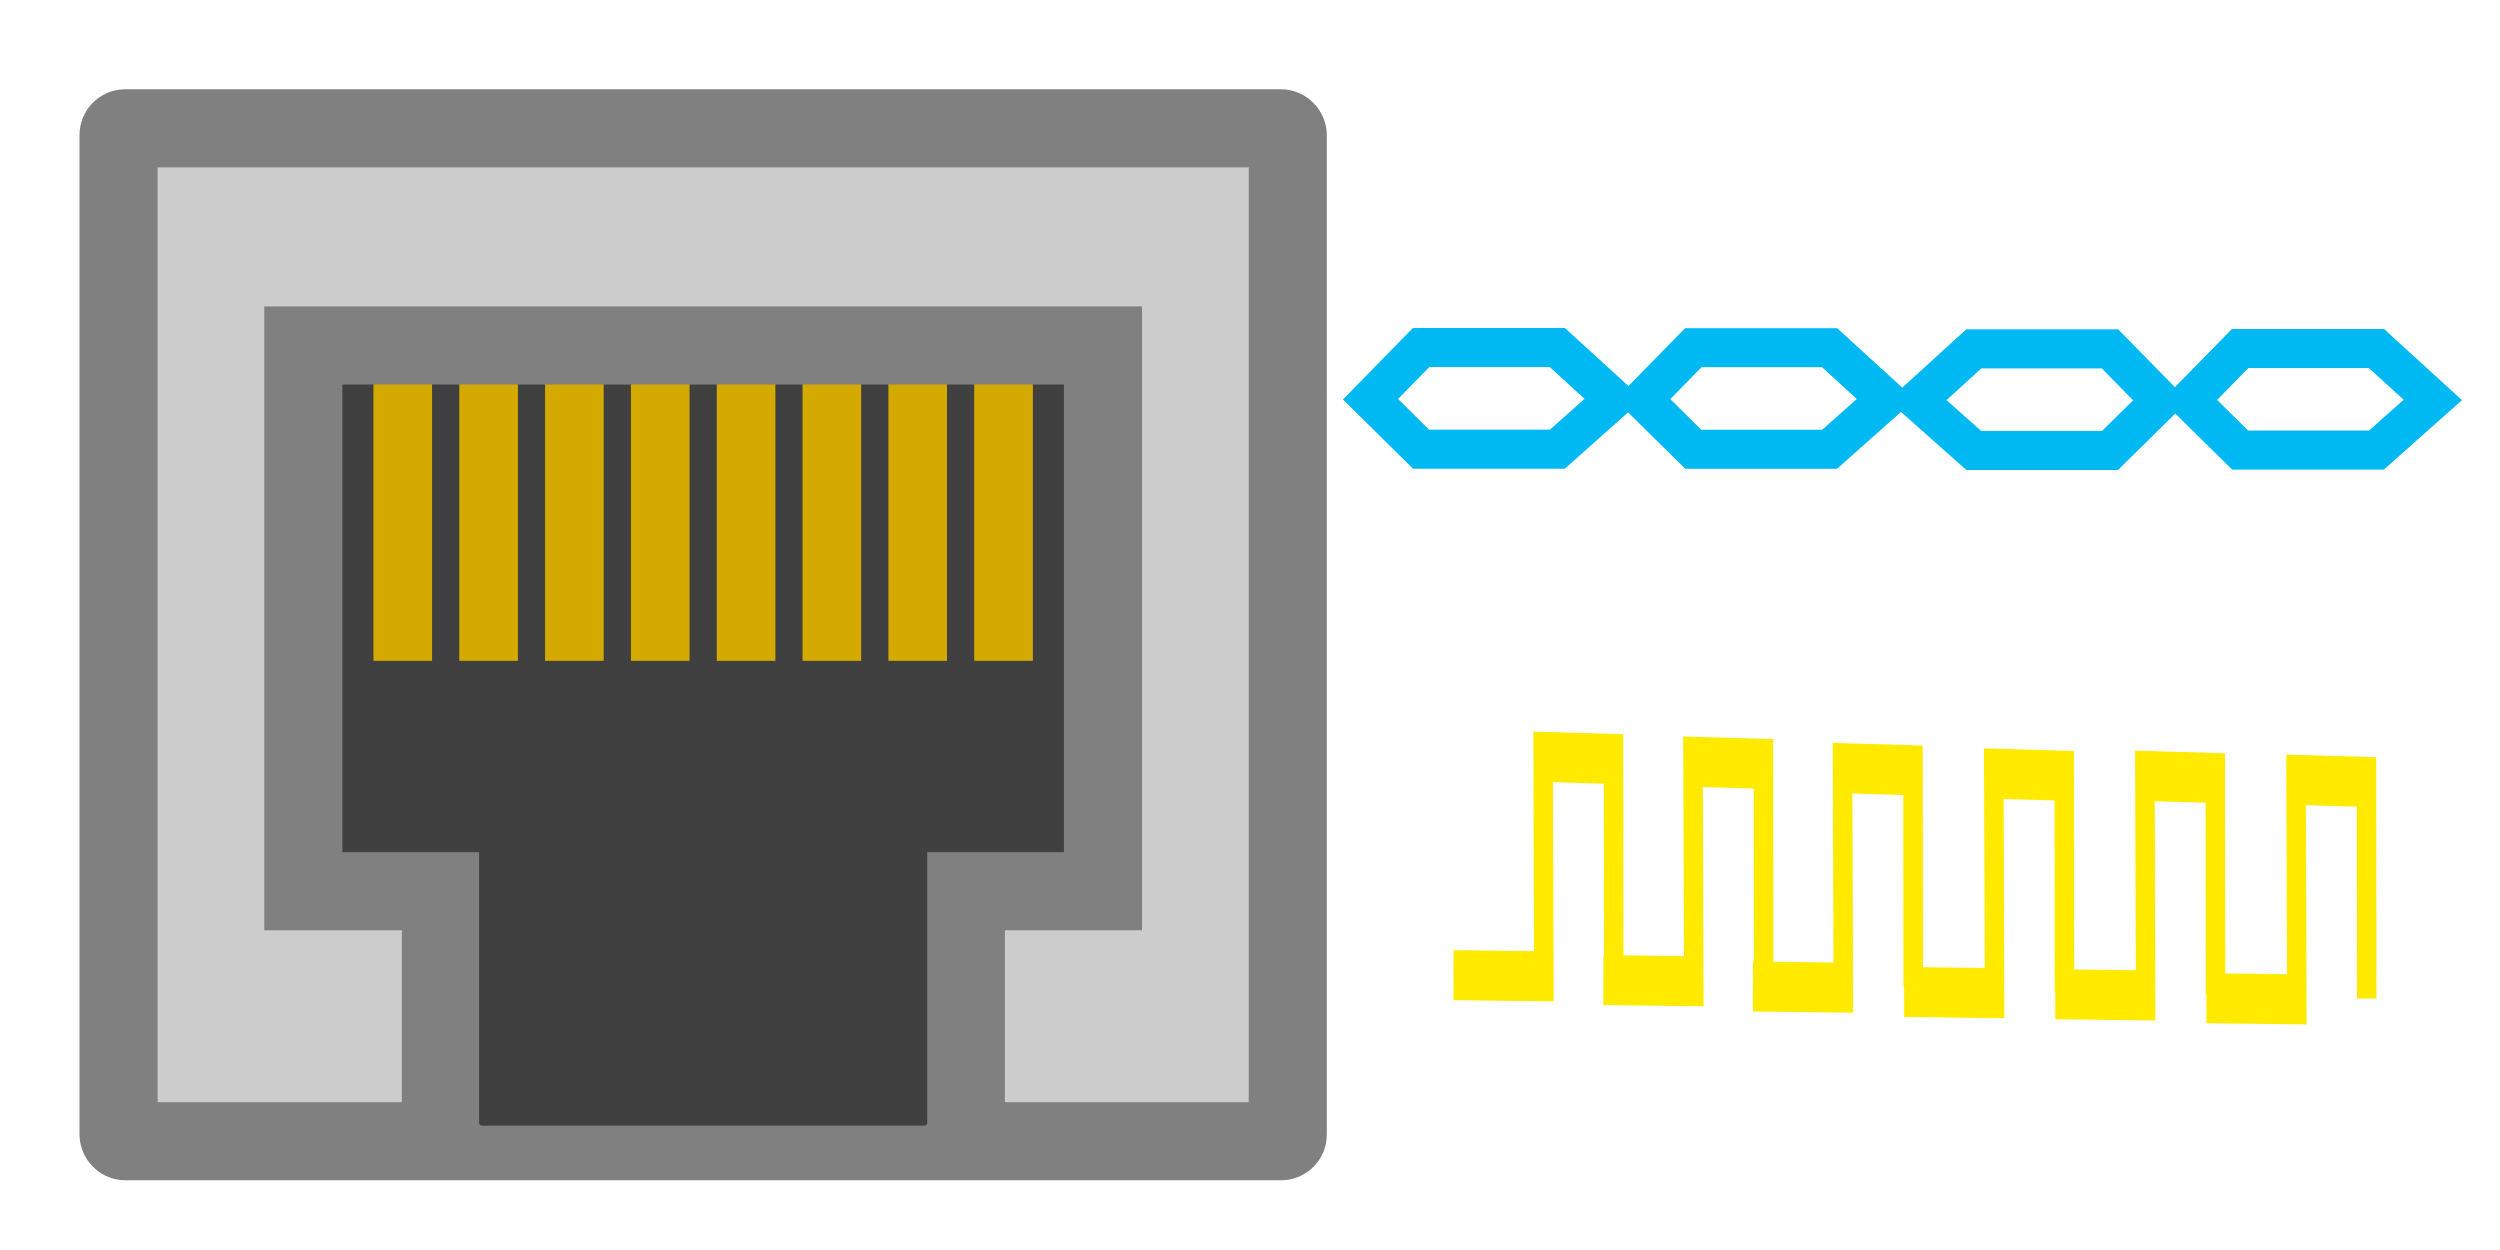 <?xml version="1.0" encoding="UTF-8" standalone="no"?>
<!-- Created with Inkscape (http://www.inkscape.org/) -->

<svg
   width="128"
   height="64"
   viewBox="0 0 33.867 16.933"
   version="1.1"
   id="svg1"
   xml:space="preserve"
   xmlns="http://www.w3.org/2000/svg"
   xmlns:svg="http://www.w3.org/2000/svg"><defs
     id="defs1"><linearGradient
       id="swatch18"><stop
         style="stop-color:#ffeb00;stop-opacity:0.878;"
         offset="0"
         id="stop18" /></linearGradient><linearGradient
       id="swatch1"><stop
         style="stop-color:#ffea00;stop-opacity:1;"
         offset="0"
         id="stop1" /></linearGradient><style
       id="style1">.c{fill:#ec008c;}.c,.d{stroke-width:0px;}.d{fill:#00b9f2;}</style><linearGradient
       id="swatch16"><stop
         style="stop-color:#00b9f2;stop-opacity:1;"
         offset="0"
         id="stop17" /></linearGradient><style
       id="style1-0">.c{fill:#ec008c;}.c,.d{stroke-width:0px;}.d{fill:#00b9f2;}</style><style
       id="style1-9">.c{fill:#ec008c;}.c,.d{stroke-width:0px;}.d{fill:#00b9f2;}</style><style
       id="style1-94">.c{fill:#ec008c;}.c,.d{stroke-width:0px;}.d{fill:#00b9f2;}</style><style
       id="style1-7">.c{fill:#ec008c;}.c,.d{stroke-width:0px;}.d{fill:#00b9f2;}</style><style
       id="style1-6">.c{fill:#ec008c;}.c,.d{stroke-width:0px;}.d{fill:#00b9f2;}</style><style
       id="style1-0-2">.c{fill:#ec008c;}.c,.d{stroke-width:0px;}.d{fill:#00b9f2;}</style><style
       id="style1-9-6">.c{fill:#ec008c;}.c,.d{stroke-width:0px;}.d{fill:#00b9f2;}</style><style
       id="style1-94-1">.c{fill:#ec008c;}.c,.d{stroke-width:0px;}.d{fill:#00b9f2;}</style><style
       id="style1-7-8">.c{fill:#ec008c;}.c,.d{stroke-width:0px;}.d{fill:#00b9f2;}</style><style
       id="style1-73">.c{fill:#ec008c;}.c,.d{stroke-width:0px;}.d{fill:#00b9f2;}</style><style
       id="style1-0-9">.c{fill:#ec008c;}.c,.d{stroke-width:0px;}.d{fill:#00b9f2;}</style><style
       id="style1-9-3">.c{fill:#ec008c;}.c,.d{stroke-width:0px;}.d{fill:#00b9f2;}</style><style
       id="style1-94-19">.c{fill:#ec008c;}.c,.d{stroke-width:0px;}.d{fill:#00b9f2;}</style><style
       id="style1-7-4">.c{fill:#ec008c;}.c,.d{stroke-width:0px;}.d{fill:#00b9f2;}</style><style
       id="style1-69">.c{fill:#ec008c;}.c,.d{stroke-width:0px;}.d{fill:#00b9f2;}</style><style
       id="style1-0-4">.c{fill:#ec008c;}.c,.d{stroke-width:0px;}.d{fill:#00b9f2;}</style><style
       id="style1-9-5">.c{fill:#ec008c;}.c,.d{stroke-width:0px;}.d{fill:#00b9f2;}</style><style
       id="style1-94-2">.c{fill:#ec008c;}.c,.d{stroke-width:0px;}.d{fill:#00b9f2;}</style><style
       id="style1-7-5">.c{fill:#ec008c;}.c,.d{stroke-width:0px;}.d{fill:#00b9f2;}</style><style
       id="style1-1">.c{fill:#ec008c;}.c,.d{stroke-width:0px;}.d{fill:#00b9f2;}</style><style
       id="style1-0-7">.c{fill:#ec008c;}.c,.d{stroke-width:0px;}.d{fill:#00b9f2;}</style><style
       id="style1-9-2">.c{fill:#ec008c;}.c,.d{stroke-width:0px;}.d{fill:#00b9f2;}</style><style
       id="style1-94-26">.c{fill:#ec008c;}.c,.d{stroke-width:0px;}.d{fill:#00b9f2;}</style><style
       id="style1-7-1">.c{fill:#ec008c;}.c,.d{stroke-width:0px;}.d{fill:#00b9f2;}</style><style
       id="style1-09">.c{fill:#ec008c;}.c,.d{stroke-width:0px;}.d{fill:#00b9f2;}</style><style
       id="style1-0-8">.c{fill:#ec008c;}.c,.d{stroke-width:0px;}.d{fill:#00b9f2;}</style><style
       id="style1-9-56">.c{fill:#ec008c;}.c,.d{stroke-width:0px;}.d{fill:#00b9f2;}</style><style
       id="style1-94-11">.c{fill:#ec008c;}.c,.d{stroke-width:0px;}.d{fill:#00b9f2;}</style><style
       id="style1-7-59">.c{fill:#ec008c;}.c,.d{stroke-width:0px;}.d{fill:#00b9f2;}</style></defs><g
     id="layer1"
     style="display:inline"><g
       id="layer1-8"
       transform="translate(-7.408,0.132)"><rect
         style="fill:#cccccc;fill-opacity:1;stroke:none;stroke-width:1.058;stroke-miterlimit:10;stroke-dasharray:none;stroke-opacity:1"
         id="rect2-3"
         width="15.353"
         height="13.236"
         x="9.257"
         y="1.849"
         rx="0.087" /><rect
         style="fill:#404040;fill-opacity:1;stroke:none;stroke-width:0.636;stroke-miterlimit:10;stroke-dasharray:none;stroke-opacity:1"
         id="rect4-1"
         width="10.65"
         height="6.9"
         x="11.608"
         y="4.795"
         rx="0.061" /><path
         style="fill:none;fill-opacity:1;stroke:#d4aa00;stroke-width:0.794;stroke-miterlimit:10;stroke-dasharray:none;stroke-opacity:1"
         d="M 12.864,4.586 V 8.82"
         id="path1-8" /><path
         style="fill:none;fill-opacity:1;stroke:#d4aa00;stroke-width:0.794;stroke-miterlimit:10;stroke-dasharray:none;stroke-opacity:1"
         d="M 15.189,4.586 V 8.82"
         id="path7-9" /><rect
         style="fill:none;fill-opacity:1;stroke:#808080;stroke-width:1.058;stroke-miterlimit:10;stroke-dasharray:none;stroke-opacity:1"
         id="rect1-6"
         width="15.839"
         height="13.722"
         x="9.014"
         y="1.606"
         rx="0.09" /><path
         style="fill:none;fill-opacity:1;stroke:#d4aa00;stroke-width:0.794;stroke-miterlimit:10;stroke-dasharray:none;stroke-opacity:1"
         d="M 16.352,4.586 V 8.82"
         id="path8-4" /><path
         style="fill:none;fill-opacity:1;stroke:#d4aa00;stroke-width:0.794;stroke-miterlimit:10;stroke-dasharray:none;stroke-opacity:1"
         d="M 17.515,4.586 V 8.82"
         id="path9-3" /><path
         style="fill:none;fill-opacity:1;stroke:#d4aa00;stroke-width:0.794;stroke-miterlimit:10;stroke-dasharray:none;stroke-opacity:1"
         d="M 18.677,4.586 V 8.82"
         id="path10-3" /><path
         style="fill:none;fill-opacity:1;stroke:#d4aa00;stroke-width:0.794;stroke-miterlimit:10;stroke-dasharray:none;stroke-opacity:1"
         d="M 21.003,4.586 V 8.82"
         id="path11-3" /><path
         style="fill:none;fill-opacity:1;stroke:#d4aa00;stroke-width:0.794;stroke-miterlimit:10;stroke-dasharray:none;stroke-opacity:1"
         d="M 19.84,4.586 V 8.82"
         id="path12-8" /><path
         style="fill:none;fill-opacity:1;stroke:#d4aa00;stroke-width:0.794;stroke-miterlimit:10;stroke-dasharray:none;stroke-opacity:1"
         d="M 14.027,4.586 V 8.82"
         id="path13-6" /><path
         style="fill:none;fill-opacity:1;stroke:#808080;stroke-width:1.058;stroke-miterlimit:10;stroke-dasharray:none;stroke-opacity:1"
         d="m 13.381,11.636 v 3.544"
         id="path5-0" /><path
         style="fill:none;fill-opacity:1;stroke:#808080;stroke-width:1.058;stroke-miterlimit:10;stroke-dasharray:none;stroke-opacity:1"
         d="m 20.492,11.635 v 3.544"
         id="path6-4" /><rect
         style="fill:none;fill-opacity:1;stroke:#808080;stroke-width:1.058;stroke-miterlimit:10;stroke-dasharray:none;stroke-opacity:1"
         id="rect3-8"
         width="10.833"
         height="7.393"
         x="11.517"
         y="4.548" /><rect
         style="fill:#404040;fill-opacity:1;stroke:none;stroke-width:0.364;stroke-miterlimit:10;stroke-dasharray:none;stroke-opacity:1"
         id="rect5-8"
         width="6.071"
         height="3.951"
         x="13.898"
         y="11.165"
         rx="0.035" /></g><g
       id="g150"
       transform="translate(-21.564,-2.712)"><path
         style="fill:none;stroke:#00b9f2;stroke-width:0.529;stroke-linecap:butt;stroke-linejoin:miter;stroke-dasharray:none;stroke-opacity:1"
         d="m 40.815,8.797 h 1.846 L 43.425,8.117 42.661,7.42 H 40.815 L 40.13,8.12 Z"
         id="path22-4-4-0" /><path
         style="display:inline;fill:none;stroke:#00b9f2;stroke-width:0.529;stroke-linecap:butt;stroke-linejoin:miter;stroke-dasharray:none;stroke-opacity:1"
         d="m 44.503,8.798 h 1.846 L 47.113,8.119 46.349,7.422 h -1.846 l -0.686,0.7 z"
         id="path22-3-7-4-9" /><path
         style="display:inline;fill:none;stroke:#00b9f2;stroke-width:0.529;stroke-linecap:butt;stroke-linejoin:miter;stroke-dasharray:none;stroke-opacity:1"
         d="M 50.148,8.814 H 48.302 L 47.538,8.135 48.302,7.438 h 1.846 l 0.686,0.7 z"
         id="path22-1-8-3-2" /><path
         style="display:inline;fill:none;stroke:#00b9f2;stroke-width:0.529;stroke-linecap:butt;stroke-linejoin:miter;stroke-dasharray:none;stroke-opacity:1"
         d="m 51.911,8.809 h 1.846 L 54.521,8.13 53.757,7.433 h -1.846 l -0.686,0.7 z"
         id="path22-36-4-0-5" /></g><g
       id="g22-7-89-4"
       transform="matrix(0.996,0,0,2.556,6.546,-45.519)"
       style="display:inline"><path
         style="fill:none;stroke:#ffea00;stroke-width:0.265px;stroke-linecap:butt;stroke-linejoin:miter;stroke-opacity:1"
         d="m 13.197,22.977 1.229,0.006 -0.01,-1.163 0.958,0.011 0.003,1.148"
         id="path17-65-2-0" /><path
         style="display:inline;fill:none;stroke:#ffea00;stroke-width:0.265px;stroke-linecap:butt;stroke-linejoin:miter;stroke-opacity:1"
         d="m 15.236,23.003 1.229,0.006 -0.01,-1.163 0.958,0.011 0.003,1.148"
         id="path17-6-6-6-5" /><path
         style="display:inline;fill:none;stroke:#ffea00;stroke-width:0.265px;stroke-linecap:butt;stroke-linejoin:miter;stroke-opacity:1"
         d="m 17.27,23.037 1.229,0.006 -0.01,-1.163 0.958,0.011 0.003,1.148"
         id="path17-64-9-6-9" /><path
         style="display:inline;fill:none;stroke:#ffea00;stroke-width:0.265px;stroke-linecap:butt;stroke-linejoin:miter;stroke-opacity:1"
         d="m 19.327,23.066 1.229,0.006 -0.01,-1.163 0.958,0.011 0.003,1.148"
         id="path17-8-3-4-4" /><path
         style="display:inline;fill:none;stroke:#ffea00;stroke-width:0.265px;stroke-linecap:butt;stroke-linejoin:miter;stroke-opacity:1"
         d="m 21.382,23.078 1.229,0.006 -0.01,-1.163 0.958,0.011 0.003,1.148"
         id="path17-7-74-9-6" /><path
         style="display:inline;fill:none;stroke:#ffea00;stroke-width:0.265px;stroke-linecap:butt;stroke-linejoin:miter;stroke-opacity:1"
         d="m 23.438,23.099 1.229,0.006 -0.01,-1.163 0.958,0.011 0.003,1.148"
         id="path17-0-5-5-9" /></g></g></svg>
